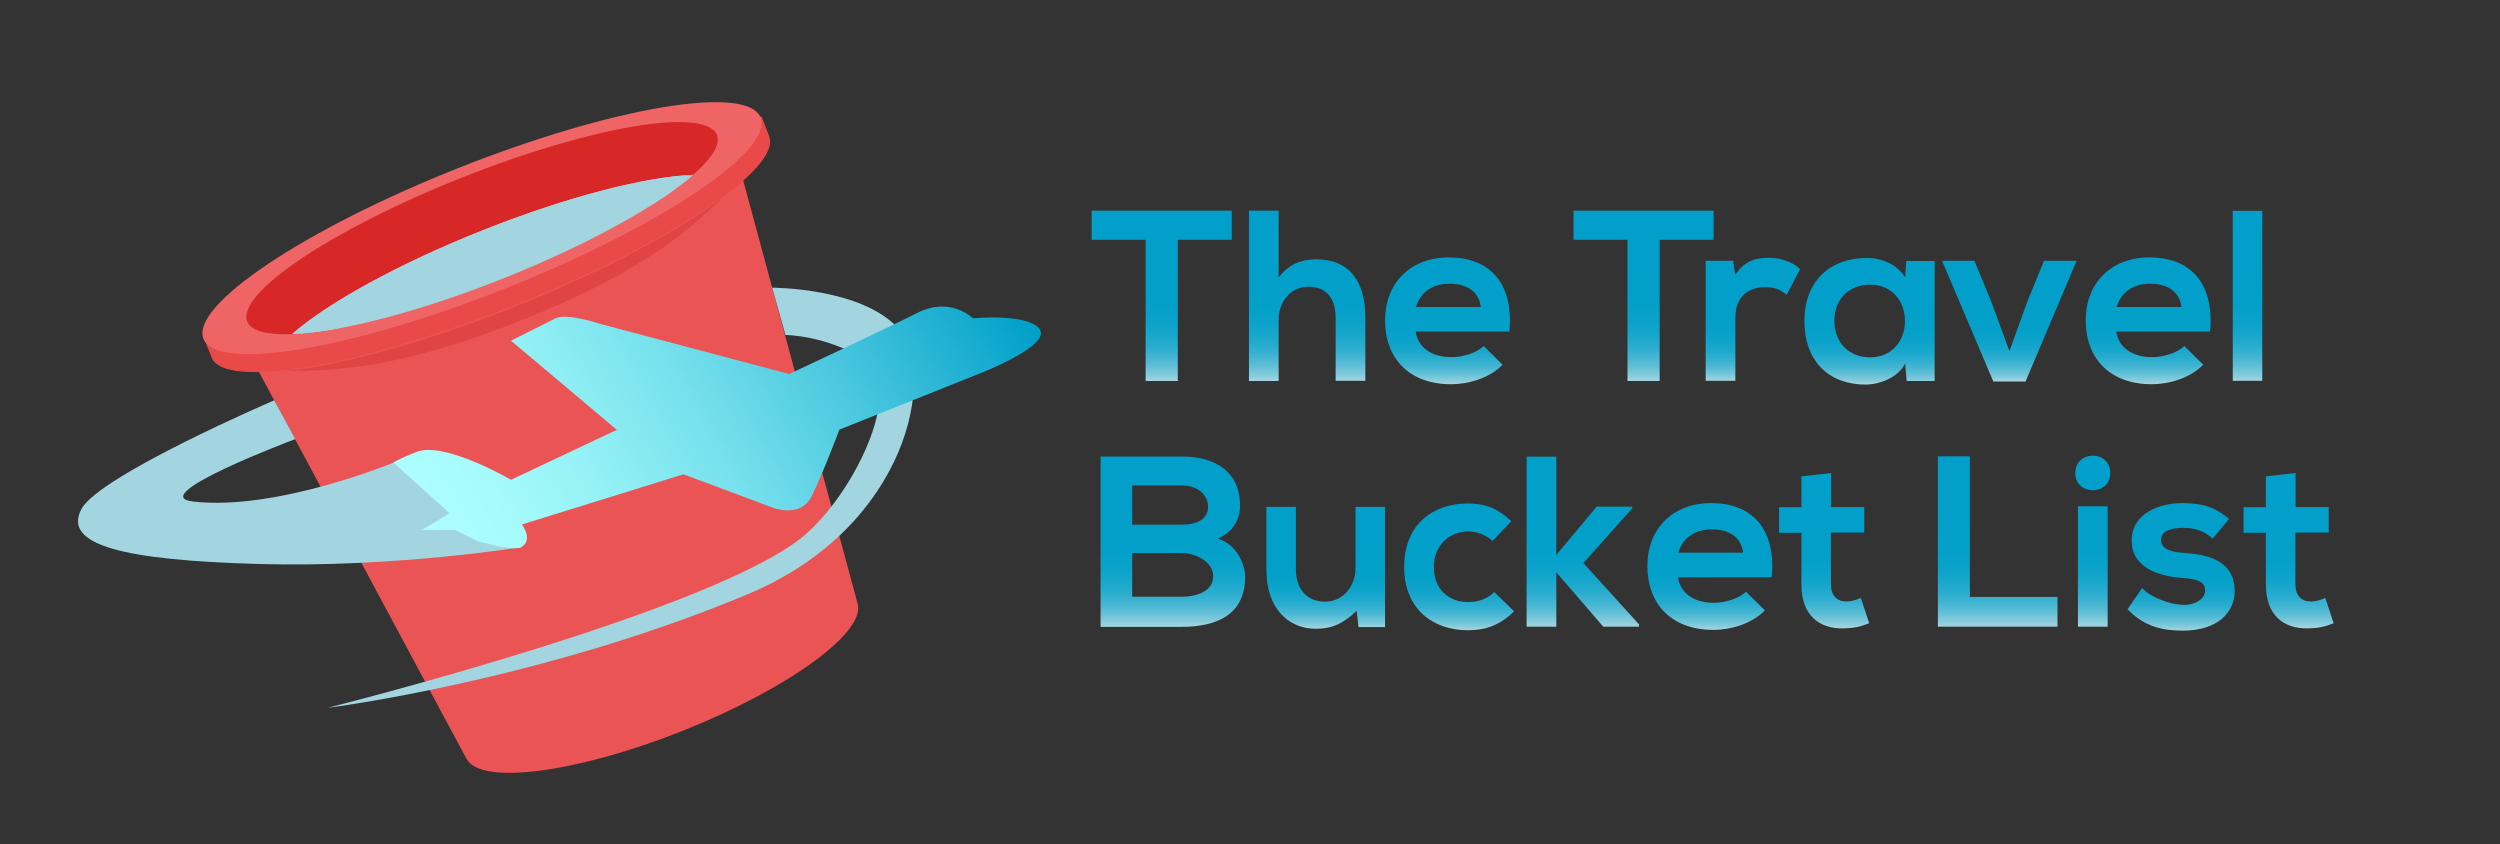 <?xml version="1.0" encoding="utf-8"?>
<!-- Generator: Adobe Illustrator 22.0.1, SVG Export Plug-In . SVG Version: 6.00 Build 0)  -->
<svg version="1.1" id="Layer_1" xmlns="http://www.w3.org/2000/svg" xmlns:xlink="http://www.w3.org/1999/xlink" x="0px" y="0px"
	 viewBox="0 0 1320.9 446" style="enable-background:new 0 0 1320.9 446;" xml:space="preserve">
<rect x="0" y="0" width="1320.9" height="446" fill="#333333" stroke="none"/>
<style type="text/css">
	.st0{fill:#EA5454;}
	.st1{fill:#E04444;}
	.st2{fill:#EA4949;}
	.st3{fill:#EF6565;}
	.st4{fill:#D82727;}
	.st5{fill:#A3D5E0;}
	.st6{fill:url(#SVGID_1_);}
	.st7{fill:url(#SVGID_2_);}
	.st8{fill:url(#SVGID_3_);}
	.st9{fill:url(#SVGID_4_);}
	.st10{fill:url(#SVGID_5_);}
	.st11{fill:url(#SVGID_6_);}
	.st12{fill:url(#SVGID_7_);}
	.st13{fill:url(#SVGID_8_);}
	.st14{fill:url(#SVGID_9_);}
	.st15{fill:url(#SVGID_10_);}
	.st16{fill:url(#SVGID_11_);}
	.st17{fill:url(#SVGID_12_);}
	.st18{fill:url(#SVGID_13_);}
	.st19{fill:url(#SVGID_14_);}
	.st20{fill:url(#SVGID_15_);}
	.st21{fill:url(#SVGID_16_);}
	.st22{fill:url(#SVGID_17_);}
	.st23{fill:url(#SVGID_18_);}
	.st24{fill:url(#SVGID_19_);}
	.st25{fill:url(#SVGID_20_);}
	.st26{fill:url(#SVGID_21_);}
	.st27{fill:url(#SVGID_22_);}
</style>
<path class="st0" d="M392.4,94.3L136.5,195.9l109.9,204.9l0.1,0c6.9,14.2,57.5,7.8,113.8-14.5c56.4-22.4,97.5-52.4,92.8-67.5l0,0
	L392.4,94.3z"/>
<path class="st1" d="M151.5,196c28,0.1,62.6-2.4,122.8-26.3c63-25,87.2-45.8,107.4-65.1c-24,18-63.7,39.2-110.3,57.7
	S181.3,192.7,151.5,196z"/>
<path class="st2" d="M402.3,61.4l-294.7,117l4.1,10.2l0,0c0,0.1,0.1,0.2,0.1,0.3c6.8,17.1,78.2,4.8,159.6-27.5s141.8-72.3,135-89.4
	c0-0.1-0.1-0.2-0.1-0.3l0,0L402.3,61.4L402.3,61.4z"/>
<path class="st3" d="M401.9,62.1c-7-17.6-78.5-5.6-159.8,26.7S100.5,161.4,107.5,179c7,17.6,78.5,5.6,159.8-26.7
	S408.9,79.6,401.9,62.1z"/>
<path class="st4" d="M378.8,71.3c-5.9-14.8-66.2-4.7-134.7,22.5s-119.3,61.2-113.5,76c2,5.1,10.5,7.2,23.6,6.8
	c24.8-0.9,193.3-67.8,212-84.2C376.1,83.7,380.8,76.4,378.8,71.3z"/>
<g>
	<path class="st5" d="M366.3,92.4c-24.8,0.9-66.2,11.4-111,29.2s-82.2,38.5-100.9,54.9c24.8-0.9,66.2-11.4,111-29.2
		C310.2,129.5,347.5,108.7,366.3,92.4z"/>
	<path class="st5" d="M345.3,107.7c8.3-5.3,15.4-10.5,20.9-15.3c-24.8,0.9-66.2,11.4-111,29.2s-82.2,38.5-100.9,54.9
		c7.2-0.3,15.9-1.4,25.7-3.2c20.2-13,48.2-27,80-39.6C291.7,121.1,321.7,112.1,345.3,107.7z"/>
</g>
<path class="st5" d="M209,244c0,0-62.5,26.1-107,21c-26-3,54-33,54-33l-11.1-20.5c0,0-92.6,39.8-101.9,57.5c-10,19,22,27,94,29
	s139-9,139-9l-45-38L209,244z"/>
<path class="st5" d="M408,152c0,0,48,0,67,22c19.8,23,5.6,104.2-80,140c-110,46-222,60-222,60s208-52,253-92c27.5-24.4,52-79,31-92
	s-42-13-42-13L408,152z"/>
<linearGradient id="SVGID_1_" gradientUnits="userSpaceOnUse" x1="707" y1="341" x2="707" y2="341">
	<stop  offset="0" style="stop-color:#A3D5E0"/>
	<stop  offset="3.768843e-02" style="stop-color:#82CADB"/>
	<stop  offset="8.602826e-02" style="stop-color:#60BFD6"/>
	<stop  offset="0.14" style="stop-color:#42B5D2"/>
	<stop  offset="0.198" style="stop-color:#2AADCF"/>
	<stop  offset="0.265" style="stop-color:#18A7CC"/>
	<stop  offset="0.343" style="stop-color:#0BA2CA"/>
	<stop  offset="0.445" style="stop-color:#03A0C9"/>
	<stop  offset="0.655" style="stop-color:#019FC9"/>
</linearGradient>
<path class="st6" d="M707,341"/>
<linearGradient id="SVGID_2_" gradientUnits="userSpaceOnUse" x1="229.601" y1="291.628" x2="520.334" y2="123.774">
	<stop  offset="0" style="stop-color:#FFFFFF"/>
	<stop  offset="0" style="stop-color:#AEFFFD"/>
	<stop  offset="0.115" style="stop-color:#A7FBFB"/>
	<stop  offset="0.278" style="stop-color:#94F1F5"/>
	<stop  offset="0.471" style="stop-color:#76E0EC"/>
	<stop  offset="0.686" style="stop-color:#4BC8DF"/>
	<stop  offset="0.917" style="stop-color:#14AACF"/>
	<stop  offset="0.993" style="stop-color:#019FC9"/>
</linearGradient>
<path class="st7" d="M275.8,277.1l85.3-26.5l47.1,17.6c0,0,14.7,5.9,20.6-5.9c5.9-11.8,14.7-35.3,14.7-35.3l73.5-29.4
	c0,0,38.2-14.7,32.4-23.5s-35.3-5.9-35.3-5.9s-11.8-11.8-29.4-2.9S417,197.6,417,197.6l-100-26.5c0,0-17.6-5.9-23.5-2.9
	C287.6,171.2,270,180,270,180l55.9,47.1L270,253.5c0,0-35.3-20.6-50-14.7c-14.7,5.9-11.8,5.9-11.8,5.9l29.4,26.5l-14.7,8.8h17.6
	l11.8,5.9c0,0,20.6,5.9,23.5,2.9C275.8,288.8,281.7,285.9,275.8,277.1z"/>
<linearGradient id="SVGID_3_" gradientUnits="userSpaceOnUse" x1="707" y1="343" x2="707" y2="343">
	<stop  offset="0" style="stop-color:#A3D5E0"/>
	<stop  offset="3.768843e-02" style="stop-color:#82CADB"/>
	<stop  offset="8.602826e-02" style="stop-color:#60BFD6"/>
	<stop  offset="0.14" style="stop-color:#42B5D2"/>
	<stop  offset="0.198" style="stop-color:#2AADCF"/>
	<stop  offset="0.265" style="stop-color:#18A7CC"/>
	<stop  offset="0.343" style="stop-color:#0BA2CA"/>
	<stop  offset="0.445" style="stop-color:#03A0C9"/>
	<stop  offset="0.655" style="stop-color:#019FC9"/>
</linearGradient>
<path class="st8" d="M707,343"/>
<g>
	<linearGradient id="SVGID_4_" gradientUnits="userSpaceOnUse" x1="613.798" y1="201.255" x2="613.798" y2="111.277">
		<stop  offset="0" style="stop-color:#A3D5E0"/>
		<stop  offset="3.768843e-02" style="stop-color:#82CADB"/>
		<stop  offset="8.602826e-02" style="stop-color:#60BFD6"/>
		<stop  offset="0.14" style="stop-color:#42B5D2"/>
		<stop  offset="0.198" style="stop-color:#2AADCF"/>
		<stop  offset="0.265" style="stop-color:#18A7CC"/>
		<stop  offset="0.343" style="stop-color:#0BA2CA"/>
		<stop  offset="0.445" style="stop-color:#03A0C9"/>
		<stop  offset="0.655" style="stop-color:#019FC9"/>
	</linearGradient>
	<path class="st9" d="M605.3,126.7h-28.5v-15.4c26,0,47.9,0,74,0v15.4h-28.5v74.6h-17V126.7z"/>
	<linearGradient id="SVGID_5_" gradientUnits="userSpaceOnUse" x1="690.662" y1="201.255" x2="690.662" y2="111.277">
		<stop  offset="0" style="stop-color:#A3D5E0"/>
		<stop  offset="3.768843e-02" style="stop-color:#82CADB"/>
		<stop  offset="8.602826e-02" style="stop-color:#60BFD6"/>
		<stop  offset="0.14" style="stop-color:#42B5D2"/>
		<stop  offset="0.198" style="stop-color:#2AADCF"/>
		<stop  offset="0.265" style="stop-color:#18A7CC"/>
		<stop  offset="0.343" style="stop-color:#0BA2CA"/>
		<stop  offset="0.445" style="stop-color:#03A0C9"/>
		<stop  offset="0.655" style="stop-color:#019FC9"/>
	</linearGradient>
	<path class="st10" d="M675.6,111.3v35.2c5.7-7.3,12.6-9.5,19.8-9.5c18,0,26,12.2,26,30.8v33.4h-15.7V168c0-11.6-6-16.5-14.4-16.5
		c-9.3,0-15.7,7.8-15.7,17.4v32.4h-15.7v-90H675.6z"/>
	<linearGradient id="SVGID_6_" gradientUnits="userSpaceOnUse" x1="764.779" y1="202.926" x2="764.779" y2="135.957">
		<stop  offset="0" style="stop-color:#A3D5E0"/>
		<stop  offset="3.768843e-02" style="stop-color:#82CADB"/>
		<stop  offset="8.602826e-02" style="stop-color:#60BFD6"/>
		<stop  offset="0.14" style="stop-color:#42B5D2"/>
		<stop  offset="0.198" style="stop-color:#2AADCF"/>
		<stop  offset="0.265" style="stop-color:#18A7CC"/>
		<stop  offset="0.343" style="stop-color:#0BA2CA"/>
		<stop  offset="0.445" style="stop-color:#03A0C9"/>
		<stop  offset="0.655" style="stop-color:#019FC9"/>
	</linearGradient>
	<path class="st11" d="M748,175.2c1,7.8,7.8,13.5,18.9,13.5c5.8,0,13.4-2.2,17-5.9l10,9.9c-6.7,6.9-17.6,10.3-27.3,10.3
		c-21.9,0-34.8-13.5-34.8-33.8c0-19.3,13.1-33.2,33.7-33.2c21.2,0,34.4,13.1,32,39.2H748z M782.4,162.2c-1-8.2-7.5-12.3-16.5-12.3
		c-8.5,0-15.4,4.1-17.7,12.3H782.4z"/>
	<linearGradient id="SVGID_7_" gradientUnits="userSpaceOnUse" x1="868.426" y1="201.255" x2="868.426" y2="111.277">
		<stop  offset="0" style="stop-color:#A3D5E0"/>
		<stop  offset="3.768843e-02" style="stop-color:#82CADB"/>
		<stop  offset="8.602826e-02" style="stop-color:#60BFD6"/>
		<stop  offset="0.14" style="stop-color:#42B5D2"/>
		<stop  offset="0.198" style="stop-color:#2AADCF"/>
		<stop  offset="0.265" style="stop-color:#18A7CC"/>
		<stop  offset="0.343" style="stop-color:#0BA2CA"/>
		<stop  offset="0.445" style="stop-color:#03A0C9"/>
		<stop  offset="0.655" style="stop-color:#019FC9"/>
	</linearGradient>
	<path class="st12" d="M859.9,126.7h-28.5v-15.4c26,0,47.9,0,74,0v15.4h-28.5v74.6h-17V126.7z"/>
	<linearGradient id="SVGID_8_" gradientUnits="userSpaceOnUse" x1="926.139" y1="201.255" x2="926.139" y2="136.214">
		<stop  offset="0" style="stop-color:#A3D5E0"/>
		<stop  offset="3.768843e-02" style="stop-color:#82CADB"/>
		<stop  offset="8.602826e-02" style="stop-color:#60BFD6"/>
		<stop  offset="0.14" style="stop-color:#42B5D2"/>
		<stop  offset="0.198" style="stop-color:#2AADCF"/>
		<stop  offset="0.265" style="stop-color:#18A7CC"/>
		<stop  offset="0.343" style="stop-color:#0BA2CA"/>
		<stop  offset="0.445" style="stop-color:#03A0C9"/>
		<stop  offset="0.655" style="stop-color:#019FC9"/>
	</linearGradient>
	<path class="st13" d="M915.7,137.9l1.2,7.3c4.9-7.8,11.4-9,17.9-9c6.6,0,12.9,2.6,16.3,6l-7.1,13.6c-3.2-2.7-6.2-4.1-11.3-4.1
		c-8.2,0-15.8,4.4-15.8,16.1v33.4h-15.7v-63.4H915.7z"/>
	<linearGradient id="SVGID_9_" gradientUnits="userSpaceOnUse" x1="987.9" y1="203.184" x2="987.9" y2="136.341">
		<stop  offset="0" style="stop-color:#A3D5E0"/>
		<stop  offset="3.768843e-02" style="stop-color:#82CADB"/>
		<stop  offset="8.602826e-02" style="stop-color:#60BFD6"/>
		<stop  offset="0.14" style="stop-color:#42B5D2"/>
		<stop  offset="0.198" style="stop-color:#2AADCF"/>
		<stop  offset="0.265" style="stop-color:#18A7CC"/>
		<stop  offset="0.343" style="stop-color:#0BA2CA"/>
		<stop  offset="0.445" style="stop-color:#03A0C9"/>
		<stop  offset="0.655" style="stop-color:#019FC9"/>
	</linearGradient>
	<path class="st14" d="M1007.2,137.9h15v63.4h-14.8l-0.8-9.3c-3.6,7.5-13.5,11.1-20.6,11.2c-18.8,0.1-32.6-11.4-32.6-33.7
		c0-21.9,14.5-33.3,33-33.2c8.5,0,16.6,4,20.2,10.3L1007.2,137.9z M969.2,169.5c0,12.1,8.4,19.3,18.8,19.3c24.7,0,24.7-38.4,0-38.4
		C977.6,150.4,969.2,157.4,969.2,169.5z"/>
	<linearGradient id="SVGID_10_" gradientUnits="userSpaceOnUse" x1="1061.68" y1="201.512" x2="1061.68" y2="137.756">
		<stop  offset="0" style="stop-color:#A3D5E0"/>
		<stop  offset="3.768843e-02" style="stop-color:#82CADB"/>
		<stop  offset="8.602826e-02" style="stop-color:#60BFD6"/>
		<stop  offset="0.14" style="stop-color:#42B5D2"/>
		<stop  offset="0.198" style="stop-color:#2AADCF"/>
		<stop  offset="0.265" style="stop-color:#18A7CC"/>
		<stop  offset="0.343" style="stop-color:#0BA2CA"/>
		<stop  offset="0.445" style="stop-color:#03A0C9"/>
		<stop  offset="0.655" style="stop-color:#019FC9"/>
	</linearGradient>
	<path class="st15" d="M1097.2,137.8l-27,63.8h-17l-27.1-63.8h17.1l8.7,21l9.8,26.7l9.6-26.5l8.7-21.2H1097.2z"/>
	<linearGradient id="SVGID_11_" gradientUnits="userSpaceOnUse" x1="1134.961" y1="202.926" x2="1134.961" y2="135.957">
		<stop  offset="0" style="stop-color:#A3D5E0"/>
		<stop  offset="3.768843e-02" style="stop-color:#82CADB"/>
		<stop  offset="8.602826e-02" style="stop-color:#60BFD6"/>
		<stop  offset="0.14" style="stop-color:#42B5D2"/>
		<stop  offset="0.198" style="stop-color:#2AADCF"/>
		<stop  offset="0.265" style="stop-color:#18A7CC"/>
		<stop  offset="0.343" style="stop-color:#0BA2CA"/>
		<stop  offset="0.445" style="stop-color:#03A0C9"/>
		<stop  offset="0.655" style="stop-color:#019FC9"/>
	</linearGradient>
	<path class="st16" d="M1118.2,175.2c1,7.8,7.8,13.5,18.9,13.5c5.8,0,13.4-2.2,17-5.9l10,9.9c-6.7,6.9-17.6,10.3-27.3,10.3
		c-21.9,0-34.8-13.5-34.8-33.8c0-19.3,13.1-33.2,33.7-33.2c21.2,0,34.4,13.1,32,39.2H1118.2z M1152.6,162.2
		c-1-8.2-7.5-12.3-16.5-12.3c-8.5,0-15.4,4.1-17.7,12.3H1152.6z"/>
	<linearGradient id="SVGID_12_" gradientUnits="userSpaceOnUse" x1="1187.515" y1="201.255" x2="1187.515" y2="111.405">
		<stop  offset="0" style="stop-color:#A3D5E0"/>
		<stop  offset="3.768843e-02" style="stop-color:#82CADB"/>
		<stop  offset="8.602826e-02" style="stop-color:#60BFD6"/>
		<stop  offset="0.14" style="stop-color:#42B5D2"/>
		<stop  offset="0.198" style="stop-color:#2AADCF"/>
		<stop  offset="0.265" style="stop-color:#18A7CC"/>
		<stop  offset="0.343" style="stop-color:#0BA2CA"/>
		<stop  offset="0.445" style="stop-color:#03A0C9"/>
		<stop  offset="0.655" style="stop-color:#019FC9"/>
	</linearGradient>
	<path class="st17" d="M1195.3,111.4v89.8h-15.6v-89.8H1195.3z"/>
	<linearGradient id="SVGID_13_" gradientUnits="userSpaceOnUse" x1="619.71" y1="331.104" x2="619.71" y2="241.127">
		<stop  offset="0" style="stop-color:#A3D5E0"/>
		<stop  offset="3.768843e-02" style="stop-color:#82CADB"/>
		<stop  offset="8.602826e-02" style="stop-color:#60BFD6"/>
		<stop  offset="0.14" style="stop-color:#42B5D2"/>
		<stop  offset="0.198" style="stop-color:#2AADCF"/>
		<stop  offset="0.265" style="stop-color:#18A7CC"/>
		<stop  offset="0.343" style="stop-color:#0BA2CA"/>
		<stop  offset="0.445" style="stop-color:#03A0C9"/>
		<stop  offset="0.655" style="stop-color:#019FC9"/>
	</linearGradient>
	<path class="st18" d="M655.2,267.2c0,6.9-3.3,13.6-11.7,17.4c10.5,3.2,14.4,14.4,14.4,20.1c0,20.1-15,26.5-33.7,26.5
		c-14.3,0-28.4,0-42.7,0v-90c14.1,0,28.4,0,42.7,0C641.9,241.1,655.2,249.1,655.2,267.2z M598.2,277.2h26c10.7,0,14.1-4.5,14.1-9.6
		c0-4.1-3.3-11.1-14.1-11.1h-26V277.2z M598.2,315.3h26c6.9,0,16.8-2.3,16.8-10.8c0-8.1-9.9-12.3-16.8-12.3h-26V315.3z"/>
	<linearGradient id="SVGID_14_" gradientUnits="userSpaceOnUse" x1="700.431" y1="332.133" x2="700.431" y2="267.734">
		<stop  offset="0" style="stop-color:#A3D5E0"/>
		<stop  offset="3.768843e-02" style="stop-color:#82CADB"/>
		<stop  offset="8.602826e-02" style="stop-color:#60BFD6"/>
		<stop  offset="0.14" style="stop-color:#42B5D2"/>
		<stop  offset="0.198" style="stop-color:#2AADCF"/>
		<stop  offset="0.265" style="stop-color:#18A7CC"/>
		<stop  offset="0.343" style="stop-color:#0BA2CA"/>
		<stop  offset="0.445" style="stop-color:#03A0C9"/>
		<stop  offset="0.655" style="stop-color:#019FC9"/>
	</linearGradient>
	<path class="st19" d="M684.7,267.7v33.2c0,9.6,5.3,17,15.3,17c9.6,0,16.2-8.1,16.2-17.7v-32.4h15.6v63.5h-14l-1-8.6
		c-6.6,6.4-12.6,9.5-21.5,9.5c-15.2,0-26.2-11.4-26.2-31.1v-33.3H684.7z"/>
	<linearGradient id="SVGID_15_" gradientUnits="userSpaceOnUse" x1="770.998" y1="333.032" x2="770.998" y2="265.935">
		<stop  offset="0" style="stop-color:#A3D5E0"/>
		<stop  offset="3.768843e-02" style="stop-color:#82CADB"/>
		<stop  offset="8.602826e-02" style="stop-color:#60BFD6"/>
		<stop  offset="0.14" style="stop-color:#42B5D2"/>
		<stop  offset="0.198" style="stop-color:#2AADCF"/>
		<stop  offset="0.265" style="stop-color:#18A7CC"/>
		<stop  offset="0.343" style="stop-color:#0BA2CA"/>
		<stop  offset="0.445" style="stop-color:#03A0C9"/>
		<stop  offset="0.655" style="stop-color:#019FC9"/>
	</linearGradient>
	<path class="st20" d="M800,323c-7.3,7.2-15,10-24.4,10c-18.4,0-33.7-11.1-33.7-33.5c0-22.5,15.3-33.5,33.7-33.5
		c9,0,15.9,2.6,22.9,9.4l-9.9,10.4c-3.7-3.3-8.4-5-12.7-5c-10.5,0-18.3,7.7-18.3,18.8c0,12.1,8.2,18.5,18,18.5c5,0,10-1.4,13.9-5.3
		L800,323z"/>
	<linearGradient id="SVGID_16_" gradientUnits="userSpaceOnUse" x1="836.293" y1="331.104" x2="836.293" y2="241.255">
		<stop  offset="0" style="stop-color:#A3D5E0"/>
		<stop  offset="3.768843e-02" style="stop-color:#82CADB"/>
		<stop  offset="8.602826e-02" style="stop-color:#60BFD6"/>
		<stop  offset="0.14" style="stop-color:#42B5D2"/>
		<stop  offset="0.198" style="stop-color:#2AADCF"/>
		<stop  offset="0.265" style="stop-color:#18A7CC"/>
		<stop  offset="0.343" style="stop-color:#0BA2CA"/>
		<stop  offset="0.445" style="stop-color:#03A0C9"/>
		<stop  offset="0.655" style="stop-color:#019FC9"/>
	</linearGradient>
	<path class="st21" d="M822.3,241.3v51.9l21.3-25.5h18.8v0.9l-25.8,28.9l29.4,32.4v1.2h-18.9l-24.8-28.7v28.7h-15.7v-89.8H822.3z"/>
	<linearGradient id="SVGID_17_" gradientUnits="userSpaceOnUse" x1="903.341" y1="332.775" x2="903.341" y2="265.807">
		<stop  offset="0" style="stop-color:#A3D5E0"/>
		<stop  offset="3.768843e-02" style="stop-color:#82CADB"/>
		<stop  offset="8.602826e-02" style="stop-color:#60BFD6"/>
		<stop  offset="0.14" style="stop-color:#42B5D2"/>
		<stop  offset="0.198" style="stop-color:#2AADCF"/>
		<stop  offset="0.265" style="stop-color:#18A7CC"/>
		<stop  offset="0.343" style="stop-color:#0BA2CA"/>
		<stop  offset="0.445" style="stop-color:#03A0C9"/>
		<stop  offset="0.655" style="stop-color:#019FC9"/>
	</linearGradient>
	<path class="st22" d="M886.6,305c1,7.8,7.8,13.5,18.9,13.5c5.8,0,13.4-2.2,17-5.9l10,9.9c-6.7,6.9-17.6,10.3-27.3,10.3
		c-21.9,0-34.8-13.5-34.8-33.8c0-19.3,13.1-33.2,33.7-33.2c21.2,0,34.4,13.1,32,39.2H886.6z M921,292c-1-8.2-7.5-12.3-16.5-12.3
		c-8.5,0-15.4,4.1-17.7,12.3H921z"/>
	<linearGradient id="SVGID_18_" gradientUnits="userSpaceOnUse" x1="963.801" y1="331.9" x2="963.801" y2="249.867">
		<stop  offset="0" style="stop-color:#A3D5E0"/>
		<stop  offset="3.768843e-02" style="stop-color:#82CADB"/>
		<stop  offset="8.602826e-02" style="stop-color:#60BFD6"/>
		<stop  offset="0.14" style="stop-color:#42B5D2"/>
		<stop  offset="0.198" style="stop-color:#2AADCF"/>
		<stop  offset="0.265" style="stop-color:#18A7CC"/>
		<stop  offset="0.343" style="stop-color:#0BA2CA"/>
		<stop  offset="0.445" style="stop-color:#03A0C9"/>
		<stop  offset="0.655" style="stop-color:#019FC9"/>
	</linearGradient>
	<path class="st23" d="M967.5,249.9v18H985v13.5h-17.6v27.4c0,6,3.3,9,8.2,9c2.4,0,5.3-0.8,7.6-1.9l4.4,13.4
		c-4.5,1.8-8.2,2.6-13,2.7c-13.8,0.5-22.8-7.3-22.8-23.1v-27.4H940v-13.5h11.8v-16.3L967.5,249.9z"/>
	<linearGradient id="SVGID_19_" gradientUnits="userSpaceOnUse" x1="1055.447" y1="331.104" x2="1055.447" y2="241.127">
		<stop  offset="0" style="stop-color:#A3D5E0"/>
		<stop  offset="3.768843e-02" style="stop-color:#82CADB"/>
		<stop  offset="8.602826e-02" style="stop-color:#60BFD6"/>
		<stop  offset="0.14" style="stop-color:#42B5D2"/>
		<stop  offset="0.198" style="stop-color:#2AADCF"/>
		<stop  offset="0.265" style="stop-color:#18A7CC"/>
		<stop  offset="0.343" style="stop-color:#0BA2CA"/>
		<stop  offset="0.445" style="stop-color:#03A0C9"/>
		<stop  offset="0.655" style="stop-color:#019FC9"/>
	</linearGradient>
	<path class="st24" d="M1040.8,241.1v74.3h46.3v15.7h-63.2v-90H1040.8z"/>
	<linearGradient id="SVGID_20_" gradientUnits="userSpaceOnUse" x1="1105.702" y1="331.104" x2="1105.702" y2="240.709">
		<stop  offset="0" style="stop-color:#A3D5E0"/>
		<stop  offset="3.768843e-02" style="stop-color:#82CADB"/>
		<stop  offset="8.602826e-02" style="stop-color:#60BFD6"/>
		<stop  offset="0.14" style="stop-color:#42B5D2"/>
		<stop  offset="0.198" style="stop-color:#2AADCF"/>
		<stop  offset="0.265" style="stop-color:#18A7CC"/>
		<stop  offset="0.343" style="stop-color:#0BA2CA"/>
		<stop  offset="0.445" style="stop-color:#03A0C9"/>
		<stop  offset="0.655" style="stop-color:#019FC9"/>
	</linearGradient>
	<path class="st25" d="M1115,249.9c0,12.2-18.5,12.2-18.5,0S1115,237.7,1115,249.9z M1097.9,267.5v63.6h15.7v-63.6H1097.9z"/>
	<linearGradient id="SVGID_21_" gradientUnits="userSpaceOnUse" x1="1152.49" y1="333.29" x2="1152.49" y2="265.935">
		<stop  offset="0" style="stop-color:#A3D5E0"/>
		<stop  offset="3.768843e-02" style="stop-color:#82CADB"/>
		<stop  offset="8.602826e-02" style="stop-color:#60BFD6"/>
		<stop  offset="0.14" style="stop-color:#42B5D2"/>
		<stop  offset="0.198" style="stop-color:#2AADCF"/>
		<stop  offset="0.265" style="stop-color:#18A7CC"/>
		<stop  offset="0.343" style="stop-color:#0BA2CA"/>
		<stop  offset="0.445" style="stop-color:#03A0C9"/>
		<stop  offset="0.655" style="stop-color:#019FC9"/>
	</linearGradient>
	<path class="st26" d="M1169.1,284.6c-4.5-4.2-9.6-5.7-15.7-5.7c-7.5,0-11.6,2.3-11.6,6.3c0,4.1,3.7,6.4,11.8,6.9
		c12,0.8,27.1,3.5,27.1,20.3c0,11.2-9.1,20.8-27.3,20.8c-10,0-20.1-1.7-29.3-11.3l7.7-11.2c4.5,5,14.8,8.7,21.9,8.9
		c5.9,0.1,11.4-3,11.4-7.6c0-4.4-3.6-6.2-12.6-6.7c-12-0.9-26.2-5.3-26.2-19.7c0-14.7,15.2-19.8,26.7-19.8c9.9,0,17.4,1.9,24.7,8.4
		L1169.1,284.6z"/>
	<linearGradient id="SVGID_22_" gradientUnits="userSpaceOnUse" x1="1209.174" y1="331.9" x2="1209.174" y2="249.867">
		<stop  offset="0" style="stop-color:#A3D5E0"/>
		<stop  offset="3.768843e-02" style="stop-color:#82CADB"/>
		<stop  offset="8.602826e-02" style="stop-color:#60BFD6"/>
		<stop  offset="0.14" style="stop-color:#42B5D2"/>
		<stop  offset="0.198" style="stop-color:#2AADCF"/>
		<stop  offset="0.265" style="stop-color:#18A7CC"/>
		<stop  offset="0.343" style="stop-color:#0BA2CA"/>
		<stop  offset="0.445" style="stop-color:#03A0C9"/>
		<stop  offset="0.655" style="stop-color:#019FC9"/>
	</linearGradient>
	<path class="st27" d="M1212.9,249.9v18h17.5v13.5h-17.6v27.4c0,6,3.3,9,8.2,9c2.4,0,5.3-0.8,7.6-1.9l4.4,13.4
		c-4.5,1.8-8.2,2.6-13,2.7c-13.8,0.5-22.8-7.3-22.8-23.1v-27.4h-11.8v-13.5h11.8v-16.3L1212.9,249.9z"/>
</g>
</svg>
